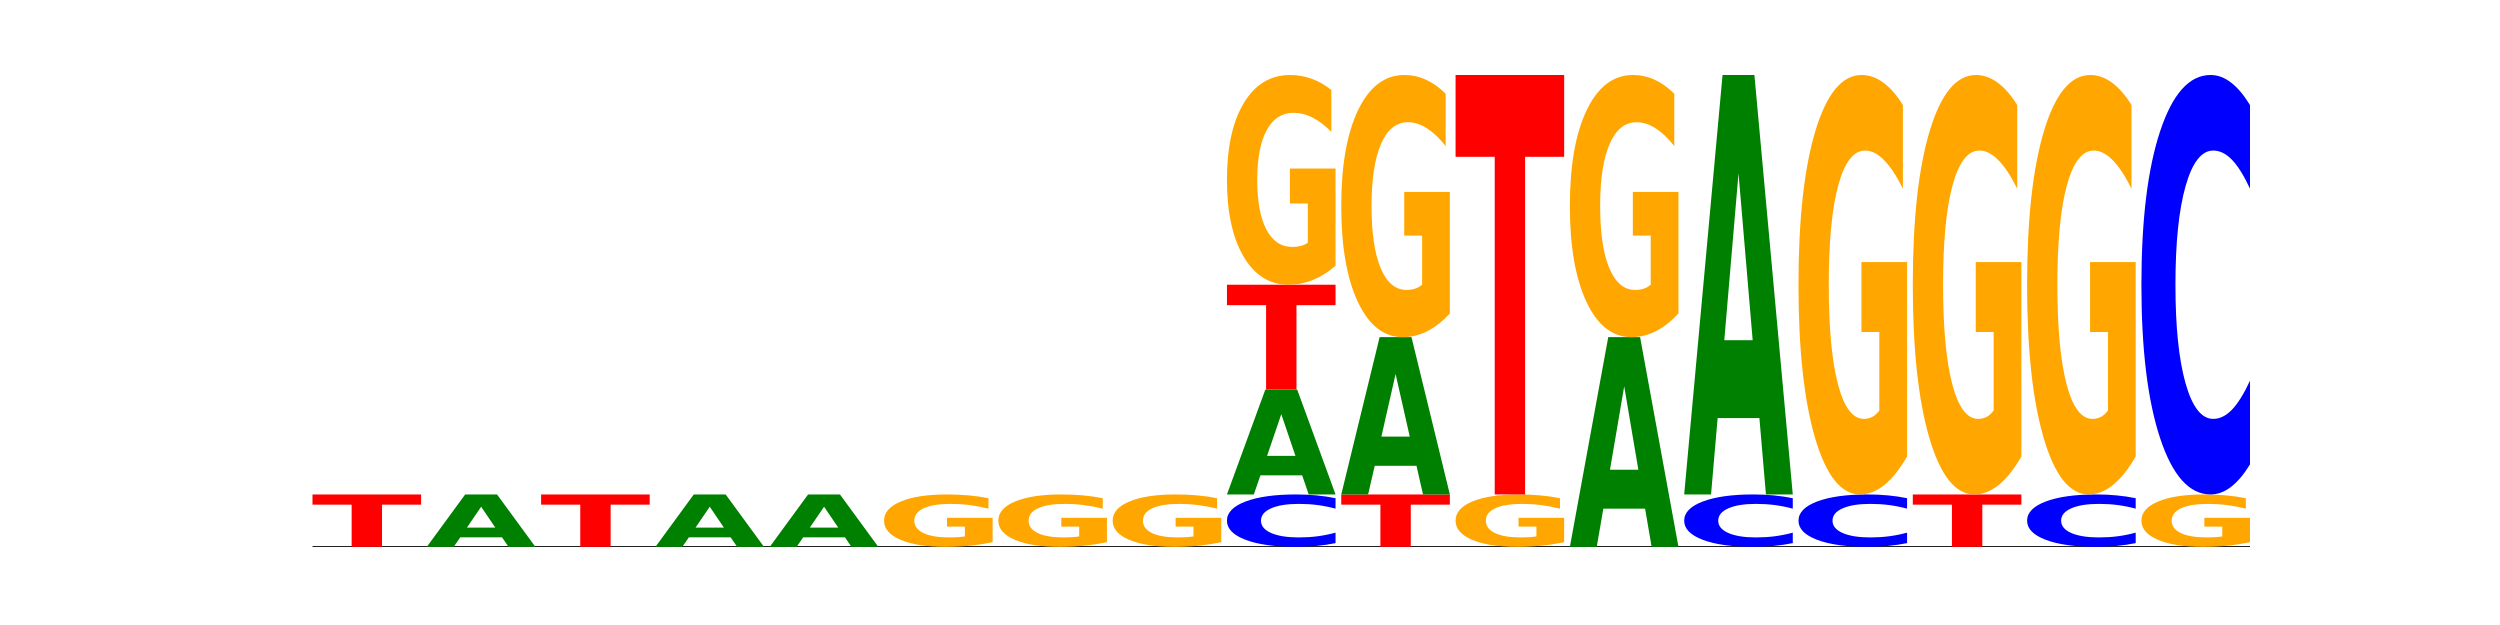 <?xml version="1.0" encoding="utf-8" standalone="no"?>
<!DOCTYPE svg PUBLIC "-//W3C//DTD SVG 1.1//EN"
  "http://www.w3.org/Graphics/SVG/1.1/DTD/svg11.dtd">
<!-- Created with matplotlib (https://matplotlib.org/) -->
<svg height="180pt" version="1.1" viewBox="0 0 720 180" width="720pt" xmlns="http://www.w3.org/2000/svg" xmlns:xlink="http://www.w3.org/1999/xlink">
 <defs>
  <style type="text/css">*{stroke-linecap:butt;stroke-linejoin:round;}</style>
 </defs>
 <g id="figure_1">
  <g id="patch_1">
   <path d="M 0 180 
L 720 180 
L 720 0 
L 0 0 
z
" style="fill:none;"/>
  </g>
  <g id="axes_1">
   <g id="line2d_1">
    <path clip-path="url(#pd6c04557cf)" d="M 90 157.5 
L 648 157.5 
" style="fill:none;stroke:#000000;stroke-linecap:square;stroke-width:0.5;"/>
   </g>
   <g id="patch_2">
    <path clip-path="url(#pd6c04557cf)" d="M 90 142.4 
L 121.274 142.4 
L 121.274 145.345 
L 110.023 145.345 
L 110.023 157.5 
L 101.273 157.5 
L 101.273 145.345 
L 90 145.345 
z
" style="fill:#ff0000;"/>
   </g>
   <g id="patch_3">
    <path clip-path="url(#pd6c04557cf)" d="M 144.584 154.749 
L 132.557 154.749 
L 130.657 157.5 
L 122.92 157.5 
L 133.97 142.4 
L 143.145 142.4 
L 154.195 157.5 
L 146.464 157.5 
z
M 134.475 151.947 
L 142.647 151.947 
L 138.567 145.94 
z
" style="fill:#008000;"/>
   </g>
   <g id="patch_4">
    <path clip-path="url(#pd6c04557cf)" d="M 155.841 142.4 
L 187.115 142.4 
L 187.115 145.345 
L 175.864 145.345 
L 175.864 157.5 
L 167.114 157.5 
L 167.114 145.345 
L 155.841 145.345 
z
" style="fill:#ff0000;"/>
   </g>
   <g id="patch_5">
    <path clip-path="url(#pd6c04557cf)" d="M 210.425 154.749 
L 198.397 154.749 
L 196.498 157.5 
L 188.761 157.5 
L 199.81 142.4 
L 208.986 142.4 
L 220.035 157.5 
L 212.305 157.5 
z
M 200.315 151.947 
L 208.487 151.947 
L 204.408 145.94 
z
" style="fill:#008000;"/>
   </g>
   <g id="patch_6">
    <path clip-path="url(#pd6c04557cf)" d="M 243.345 154.749 
L 231.318 154.749 
L 229.418 157.5 
L 221.681 157.5 
L 232.731 142.4 
L 241.906 142.4 
L 252.956 157.5 
L 245.225 157.5 
z
M 233.236 151.947 
L 241.408 151.947 
L 237.328 145.94 
z
" style="fill:#008000;"/>
   </g>
   <g id="patch_7">
    <path clip-path="url(#pd6c04557cf)" d="M 285.876 156.134 
Q 282.722 156.817 279.33 157.16 
Q 275.937 157.5 272.321 157.5 
Q 264.148 157.5 259.375 155.466 
Q 254.602 153.433 254.602 149.955 
Q 254.602 146.436 259.459 144.418 
Q 264.323 142.4 272.783 142.4 
Q 276.042 142.4 279.028 142.674 
Q 282.021 142.946 284.671 143.482 
L 284.671 146.492 
Q 281.937 145.803 279.232 145.463 
Q 276.526 145.12 273.807 145.12 
Q 268.774 145.12 266.048 146.374 
Q 263.321 147.625 263.321 149.955 
Q 263.321 152.263 265.949 153.523 
Q 268.578 154.78 273.414 154.78 
Q 274.732 154.78 275.86 154.708 
Q 276.989 154.633 277.886 154.478 
L 277.886 151.652 
L 272.734 151.652 
L 272.734 149.134 
L 285.876 149.134 
z
" style="fill:#ffa600;"/>
   </g>
   <g id="patch_8">
    <path clip-path="url(#pd6c04557cf)" d="M 318.796 156.134 
Q 315.642 156.817 312.25 157.16 
Q 308.858 157.5 305.241 157.5 
Q 297.068 157.5 292.295 155.466 
Q 287.522 153.433 287.522 149.955 
Q 287.522 146.436 292.379 144.418 
Q 297.244 142.4 305.704 142.4 
Q 308.963 142.4 311.949 142.674 
Q 314.941 142.946 317.591 143.482 
L 317.591 146.492 
Q 314.857 145.803 312.152 145.463 
Q 309.446 145.12 306.727 145.12 
Q 301.694 145.12 298.968 146.374 
Q 296.241 147.625 296.241 149.955 
Q 296.241 152.263 298.87 153.523 
Q 301.498 154.78 306.334 154.78 
Q 307.652 154.78 308.781 154.708 
Q 309.909 154.633 310.806 154.478 
L 310.806 151.652 
L 305.655 151.652 
L 305.655 149.134 
L 318.796 149.134 
z
" style="fill:#ffa600;"/>
   </g>
   <g id="patch_9">
    <path clip-path="url(#pd6c04557cf)" d="M 351.717 156.134 
Q 348.563 156.817 345.17 157.16 
Q 341.778 157.5 338.161 157.5 
Q 329.989 157.5 325.216 155.466 
Q 320.442 153.433 320.442 149.955 
Q 320.442 146.436 325.3 144.418 
Q 330.164 142.4 338.624 142.4 
Q 341.883 142.4 344.869 142.674 
Q 347.862 142.946 350.511 143.482 
L 350.511 146.492 
Q 347.778 145.803 345.072 145.463 
Q 342.367 145.12 339.647 145.12 
Q 334.615 145.12 331.888 146.374 
Q 329.162 147.625 329.162 149.955 
Q 329.162 152.263 331.79 153.523 
Q 334.419 154.78 339.255 154.78 
Q 340.572 154.78 341.701 154.708 
Q 342.829 154.633 343.727 154.478 
L 343.727 151.652 
L 338.575 151.652 
L 338.575 149.134 
L 351.717 149.134 
z
" style="fill:#ffa600;"/>
   </g>
   <g id="patch_10">
    <path clip-path="url(#pd6c04557cf)" d="M 384.637 156.418 
Q 382.021 156.954 379.192 157.226 
Q 376.364 157.5 373.283 157.5 
Q 364.095 157.5 358.729 155.466 
Q 353.363 153.433 353.363 149.955 
Q 353.363 146.464 358.729 144.434 
Q 364.095 142.4 373.283 142.4 
Q 376.364 142.4 379.192 142.674 
Q 382.021 142.946 384.637 143.482 
L 384.637 146.492 
Q 381.997 145.781 379.437 145.451 
Q 376.876 145.12 374.047 145.12 
Q 368.972 145.12 366.065 146.408 
Q 363.165 147.693 363.165 149.955 
Q 363.165 152.207 366.065 153.495 
Q 368.972 154.78 374.047 154.78 
Q 376.876 154.78 379.437 154.449 
Q 381.997 154.116 384.637 153.405 
z
" style="fill:#0000ff;"/>
   </g>
   <g id="patch_11">
    <path clip-path="url(#pd6c04557cf)" d="M 375.027 136.899 
L 362.999 136.899 
L 361.1 142.4 
L 353.363 142.4 
L 364.412 112.2 
L 373.588 112.2 
L 384.637 142.4 
L 376.907 142.4 
z
M 364.917 131.293 
L 373.089 131.293 
L 369.01 119.281 
z
" style="fill:#008000;"/>
   </g>
   <g id="patch_12">
    <path clip-path="url(#pd6c04557cf)" d="M 353.363 82 
L 384.637 82 
L 384.637 87.89 
L 373.386 87.89 
L 373.386 112.2 
L 364.636 112.2 
L 364.636 87.89 
L 353.363 87.89 
z
" style="fill:#ff0000;"/>
   </g>
   <g id="patch_13">
    <path clip-path="url(#pd6c04557cf)" d="M 384.637 76.535 
Q 381.483 79.268 378.091 80.64 
Q 374.698 82 371.082 82 
Q 362.909 82 358.136 73.865 
Q 353.363 65.73 353.363 51.819 
Q 353.363 37.745 358.22 29.672 
Q 363.084 21.6 371.544 21.6 
Q 374.803 21.6 377.789 22.698 
Q 380.782 23.783 383.432 25.929 
L 383.432 37.97 
Q 380.698 35.212 377.993 33.852 
Q 375.287 32.48 372.568 32.48 
Q 367.535 32.48 364.809 37.495 
Q 362.082 42.499 362.082 51.819 
Q 362.082 61.052 364.71 66.092 
Q 367.339 71.12 372.175 71.12 
Q 373.493 71.12 374.621 70.833 
Q 375.75 70.534 376.647 69.91 
L 376.647 58.606 
L 371.495 58.606 
L 371.495 48.537 
L 384.637 48.537 
z
" style="fill:#ffa600;"/>
   </g>
   <g id="patch_14">
    <path clip-path="url(#pd6c04557cf)" d="M 386.283 142.4 
L 417.558 142.4 
L 417.558 145.345 
L 406.306 145.345 
L 406.306 157.5 
L 397.556 157.5 
L 397.556 145.345 
L 386.283 145.345 
z
" style="fill:#ff0000;"/>
   </g>
   <g id="patch_15">
    <path clip-path="url(#pd6c04557cf)" d="M 407.947 134.148 
L 395.919 134.148 
L 394.02 142.4 
L 386.283 142.4 
L 397.332 97.1 
L 406.508 97.1 
L 417.558 142.4 
L 409.827 142.4 
z
M 397.838 125.74 
L 406.009 125.74 
L 401.93 107.721 
z
" style="fill:#008000;"/>
   </g>
   <g id="patch_16">
    <path clip-path="url(#pd6c04557cf)" d="M 417.558 90.269 
Q 414.403 93.684 411.011 95.4 
Q 407.619 97.1 404.002 97.1 
Q 395.829 97.1 391.056 86.931 
Q 386.283 76.763 386.283 59.373 
Q 386.283 41.781 391.14 31.691 
Q 396.005 21.6 404.465 21.6 
Q 407.724 21.6 410.71 22.972 
Q 413.703 24.329 416.352 27.012 
L 416.352 42.062 
Q 413.618 38.615 410.913 36.915 
Q 408.207 35.2 405.488 35.2 
Q 400.455 35.2 397.729 41.469 
Q 395.002 47.723 395.002 59.373 
Q 395.002 70.914 397.631 77.215 
Q 400.259 83.5 405.095 83.5 
Q 406.413 83.5 407.542 83.142 
Q 408.67 82.767 409.567 81.988 
L 409.567 67.858 
L 404.416 67.858 
L 404.416 55.272 
L 417.558 55.272 
z
" style="fill:#ffa600;"/>
   </g>
   <g id="patch_17">
    <path clip-path="url(#pd6c04557cf)" d="M 450.478 156.134 
Q 447.324 156.817 443.931 157.16 
Q 440.539 157.5 436.922 157.5 
Q 428.75 157.5 423.977 155.466 
Q 419.204 153.433 419.204 149.955 
Q 419.204 146.436 424.061 144.418 
Q 428.925 142.4 437.385 142.4 
Q 440.644 142.4 443.63 142.674 
Q 446.623 142.946 449.272 143.482 
L 449.272 146.492 
Q 446.539 145.803 443.833 145.463 
Q 441.128 145.12 438.408 145.12 
Q 433.376 145.12 430.649 146.374 
Q 427.923 147.625 427.923 149.955 
Q 427.923 152.263 430.551 153.523 
Q 433.18 154.78 438.016 154.78 
Q 439.334 154.78 440.462 154.708 
Q 441.59 154.633 442.488 154.478 
L 442.488 151.652 
L 437.336 151.652 
L 437.336 149.134 
L 450.478 149.134 
z
" style="fill:#ffa600;"/>
   </g>
   <g id="patch_18">
    <path clip-path="url(#pd6c04557cf)" d="M 419.204 21.6 
L 450.478 21.6 
L 450.478 45.159 
L 439.226 45.159 
L 439.226 142.4 
L 430.477 142.4 
L 430.477 45.159 
L 419.204 45.159 
z
" style="fill:#ff0000;"/>
   </g>
   <g id="patch_19">
    <path clip-path="url(#pd6c04557cf)" d="M 473.788 146.497 
L 461.76 146.497 
L 459.861 157.5 
L 452.124 157.5 
L 463.173 97.1 
L 472.349 97.1 
L 483.398 157.5 
L 475.668 157.5 
z
M 463.678 135.287 
L 471.85 135.287 
L 467.771 111.262 
z
" style="fill:#008000;"/>
   </g>
   <g id="patch_20">
    <path clip-path="url(#pd6c04557cf)" d="M 483.398 90.269 
Q 480.244 93.684 476.852 95.4 
Q 473.459 97.1 469.843 97.1 
Q 461.67 97.1 456.897 86.931 
Q 452.124 76.763 452.124 59.373 
Q 452.124 41.781 456.981 31.691 
Q 461.845 21.6 470.305 21.6 
Q 473.565 21.6 476.55 22.972 
Q 479.543 24.329 482.193 27.012 
L 482.193 42.062 
Q 479.459 38.615 476.754 36.915 
Q 474.048 35.2 471.329 35.2 
Q 466.296 35.2 463.57 41.469 
Q 460.843 47.723 460.843 59.373 
Q 460.843 70.914 463.472 77.215 
Q 466.1 83.5 470.936 83.5 
Q 472.254 83.5 473.382 83.142 
Q 474.511 82.767 475.408 81.988 
L 475.408 67.858 
L 470.256 67.858 
L 470.256 55.272 
L 483.398 55.272 
z
" style="fill:#ffa600;"/>
   </g>
   <g id="patch_21">
    <path clip-path="url(#pd6c04557cf)" d="M 516.319 156.418 
Q 513.703 156.954 510.874 157.226 
Q 508.045 157.5 504.964 157.5 
Q 495.776 157.5 490.41 155.466 
Q 485.044 153.433 485.044 149.955 
Q 485.044 146.464 490.41 144.434 
Q 495.776 142.4 504.964 142.4 
Q 508.045 142.4 510.874 142.674 
Q 513.703 142.946 516.319 143.482 
L 516.319 146.492 
Q 513.679 145.781 511.118 145.451 
Q 508.557 145.12 505.728 145.12 
Q 500.654 145.12 497.746 146.408 
Q 494.847 147.693 494.847 149.955 
Q 494.847 152.207 497.746 153.495 
Q 500.654 154.78 505.728 154.78 
Q 508.557 154.78 511.118 154.449 
Q 513.679 154.116 516.319 153.405 
z
" style="fill:#0000ff;"/>
   </g>
   <g id="patch_22">
    <path clip-path="url(#pd6c04557cf)" d="M 506.708 120.394 
L 494.68 120.394 
L 492.781 142.4 
L 485.044 142.4 
L 496.094 21.6 
L 505.269 21.6 
L 516.319 142.4 
L 508.588 142.4 
z
M 496.599 97.974 
L 504.771 97.974 
L 500.691 49.923 
z
" style="fill:#008000;"/>
   </g>
   <g id="patch_23">
    <path clip-path="url(#pd6c04557cf)" d="M 549.239 156.418 
Q 546.623 156.954 543.794 157.226 
Q 540.965 157.5 537.884 157.5 
Q 528.697 157.5 523.331 155.466 
Q 517.965 153.433 517.965 149.955 
Q 517.965 146.464 523.331 144.434 
Q 528.697 142.4 537.884 142.4 
Q 540.965 142.4 543.794 142.674 
Q 546.623 142.946 549.239 143.482 
L 549.239 146.492 
Q 546.599 145.781 544.038 145.451 
Q 541.477 145.12 538.649 145.12 
Q 533.574 145.12 530.667 146.408 
Q 527.767 147.693 527.767 149.955 
Q 527.767 152.207 530.667 153.495 
Q 533.574 154.78 538.649 154.78 
Q 541.477 154.78 544.038 154.449 
Q 546.599 154.116 549.239 153.405 
z
" style="fill:#0000ff;"/>
   </g>
   <g id="patch_24">
    <path clip-path="url(#pd6c04557cf)" d="M 549.239 131.47 
Q 546.085 136.935 542.692 139.68 
Q 539.3 142.4 535.683 142.4 
Q 527.511 142.4 522.738 126.13 
Q 517.965 109.861 517.965 82.037 
Q 517.965 53.89 522.822 37.745 
Q 527.686 21.6 536.146 21.6 
Q 539.405 21.6 542.391 23.796 
Q 545.384 25.967 548.033 30.259 
L 548.033 54.339 
Q 545.3 48.824 542.594 46.104 
Q 539.889 43.359 537.169 43.359 
Q 532.137 43.359 529.41 53.391 
Q 526.684 63.397 526.684 82.037 
Q 526.684 100.503 529.312 110.584 
Q 531.941 120.641 536.777 120.641 
Q 538.095 120.641 539.223 120.067 
Q 540.351 119.468 541.249 118.22 
L 541.249 95.612 
L 536.097 95.612 
L 536.097 75.475 
L 549.239 75.475 
z
" style="fill:#ffa600;"/>
   </g>
   <g id="patch_25">
    <path clip-path="url(#pd6c04557cf)" d="M 550.885 142.4 
L 582.159 142.4 
L 582.159 145.345 
L 570.908 145.345 
L 570.908 157.5 
L 562.158 157.5 
L 562.158 145.345 
L 550.885 145.345 
z
" style="fill:#ff0000;"/>
   </g>
   <g id="patch_26">
    <path clip-path="url(#pd6c04557cf)" d="M 582.159 131.47 
Q 579.005 136.935 575.613 139.68 
Q 572.22 142.4 568.604 142.4 
Q 560.431 142.4 555.658 126.13 
Q 550.885 109.861 550.885 82.037 
Q 550.885 53.89 555.742 37.745 
Q 560.606 21.6 569.066 21.6 
Q 572.326 21.6 575.311 23.796 
Q 578.304 25.967 580.954 30.259 
L 580.954 54.339 
Q 578.22 48.824 575.515 46.104 
Q 572.809 43.359 570.09 43.359 
Q 565.057 43.359 562.331 53.391 
Q 559.604 63.397 559.604 82.037 
Q 559.604 100.503 562.233 110.584 
Q 564.861 120.641 569.697 120.641 
Q 571.015 120.641 572.143 120.067 
Q 573.272 119.468 574.169 118.22 
L 574.169 95.612 
L 569.017 95.612 
L 569.017 75.475 
L 582.159 75.475 
z
" style="fill:#ffa600;"/>
   </g>
   <g id="patch_27">
    <path clip-path="url(#pd6c04557cf)" d="M 615.08 156.418 
Q 612.464 156.954 609.635 157.226 
Q 606.806 157.5 603.725 157.5 
Q 594.537 157.5 589.171 155.466 
Q 583.805 153.433 583.805 149.955 
Q 583.805 146.464 589.171 144.434 
Q 594.537 142.4 603.725 142.4 
Q 606.806 142.4 609.635 142.674 
Q 612.464 142.946 615.08 143.482 
L 615.08 146.492 
Q 612.44 145.781 609.879 145.451 
Q 607.318 145.12 604.489 145.12 
Q 599.415 145.12 596.507 146.408 
Q 593.608 147.693 593.608 149.955 
Q 593.608 152.207 596.507 153.495 
Q 599.415 154.78 604.489 154.78 
Q 607.318 154.78 609.879 154.449 
Q 612.44 154.116 615.08 153.405 
z
" style="fill:#0000ff;"/>
   </g>
   <g id="patch_28">
    <path clip-path="url(#pd6c04557cf)" d="M 615.08 131.47 
Q 611.926 136.935 608.533 139.68 
Q 605.141 142.4 601.524 142.4 
Q 593.352 142.4 588.578 126.13 
Q 583.805 109.861 583.805 82.037 
Q 583.805 53.89 588.663 37.745 
Q 593.527 21.6 601.987 21.6 
Q 605.246 21.6 608.232 23.796 
Q 611.225 25.967 613.874 30.259 
L 613.874 54.339 
Q 611.141 48.824 608.435 46.104 
Q 605.73 43.359 603.01 43.359 
Q 597.978 43.359 595.251 53.391 
Q 592.525 63.397 592.525 82.037 
Q 592.525 100.503 595.153 110.584 
Q 597.781 120.641 602.618 120.641 
Q 603.935 120.641 605.064 120.067 
Q 606.192 119.468 607.089 118.22 
L 607.089 95.612 
L 601.938 95.612 
L 601.938 75.475 
L 615.08 75.475 
z
" style="fill:#ffa600;"/>
   </g>
   <g id="patch_29">
    <path clip-path="url(#pd6c04557cf)" d="M 648 156.134 
Q 644.846 156.817 641.454 157.16 
Q 638.061 157.5 634.445 157.5 
Q 626.272 157.5 621.499 155.466 
Q 616.726 153.433 616.726 149.955 
Q 616.726 146.436 621.583 144.418 
Q 626.447 142.4 634.907 142.4 
Q 638.166 142.4 641.152 142.674 
Q 644.145 142.946 646.794 143.482 
L 646.794 146.492 
Q 644.061 145.803 641.355 145.463 
Q 638.65 145.12 635.93 145.12 
Q 630.898 145.12 628.171 146.374 
Q 625.445 147.625 625.445 149.955 
Q 625.445 152.263 628.073 153.523 
Q 630.702 154.78 635.538 154.78 
Q 636.856 154.78 637.984 154.708 
Q 639.113 154.633 640.01 154.478 
L 640.01 151.652 
L 634.858 151.652 
L 634.858 149.134 
L 648 149.134 
z
" style="fill:#ffa600;"/>
   </g>
   <g id="patch_30">
    <path clip-path="url(#pd6c04557cf)" d="M 648 133.741 
Q 645.384 138.033 642.555 140.204 
Q 639.726 142.4 636.645 142.4 
Q 627.458 142.4 622.092 126.13 
Q 616.726 109.861 616.726 82.037 
Q 616.726 54.114 622.092 37.87 
Q 627.458 21.6 636.645 21.6 
Q 639.726 21.6 642.555 23.796 
Q 645.384 25.967 648 30.259 
L 648 54.339 
Q 645.36 48.65 642.799 46.005 
Q 640.239 43.359 637.41 43.359 
Q 632.335 43.359 629.428 53.665 
Q 626.528 63.946 626.528 82.037 
Q 626.528 100.054 629.428 110.36 
Q 632.335 120.641 637.41 120.641 
Q 640.239 120.641 642.799 117.995 
Q 645.36 115.325 648 109.636 
z
" style="fill:#0000ff;"/>
   </g>
  </g>
 </g>
 <defs>
  <clipPath id="pd6c04557cf">
   <rect height="135.9" width="558" x="90" y="21.6"/>
  </clipPath>
 </defs>
</svg>
